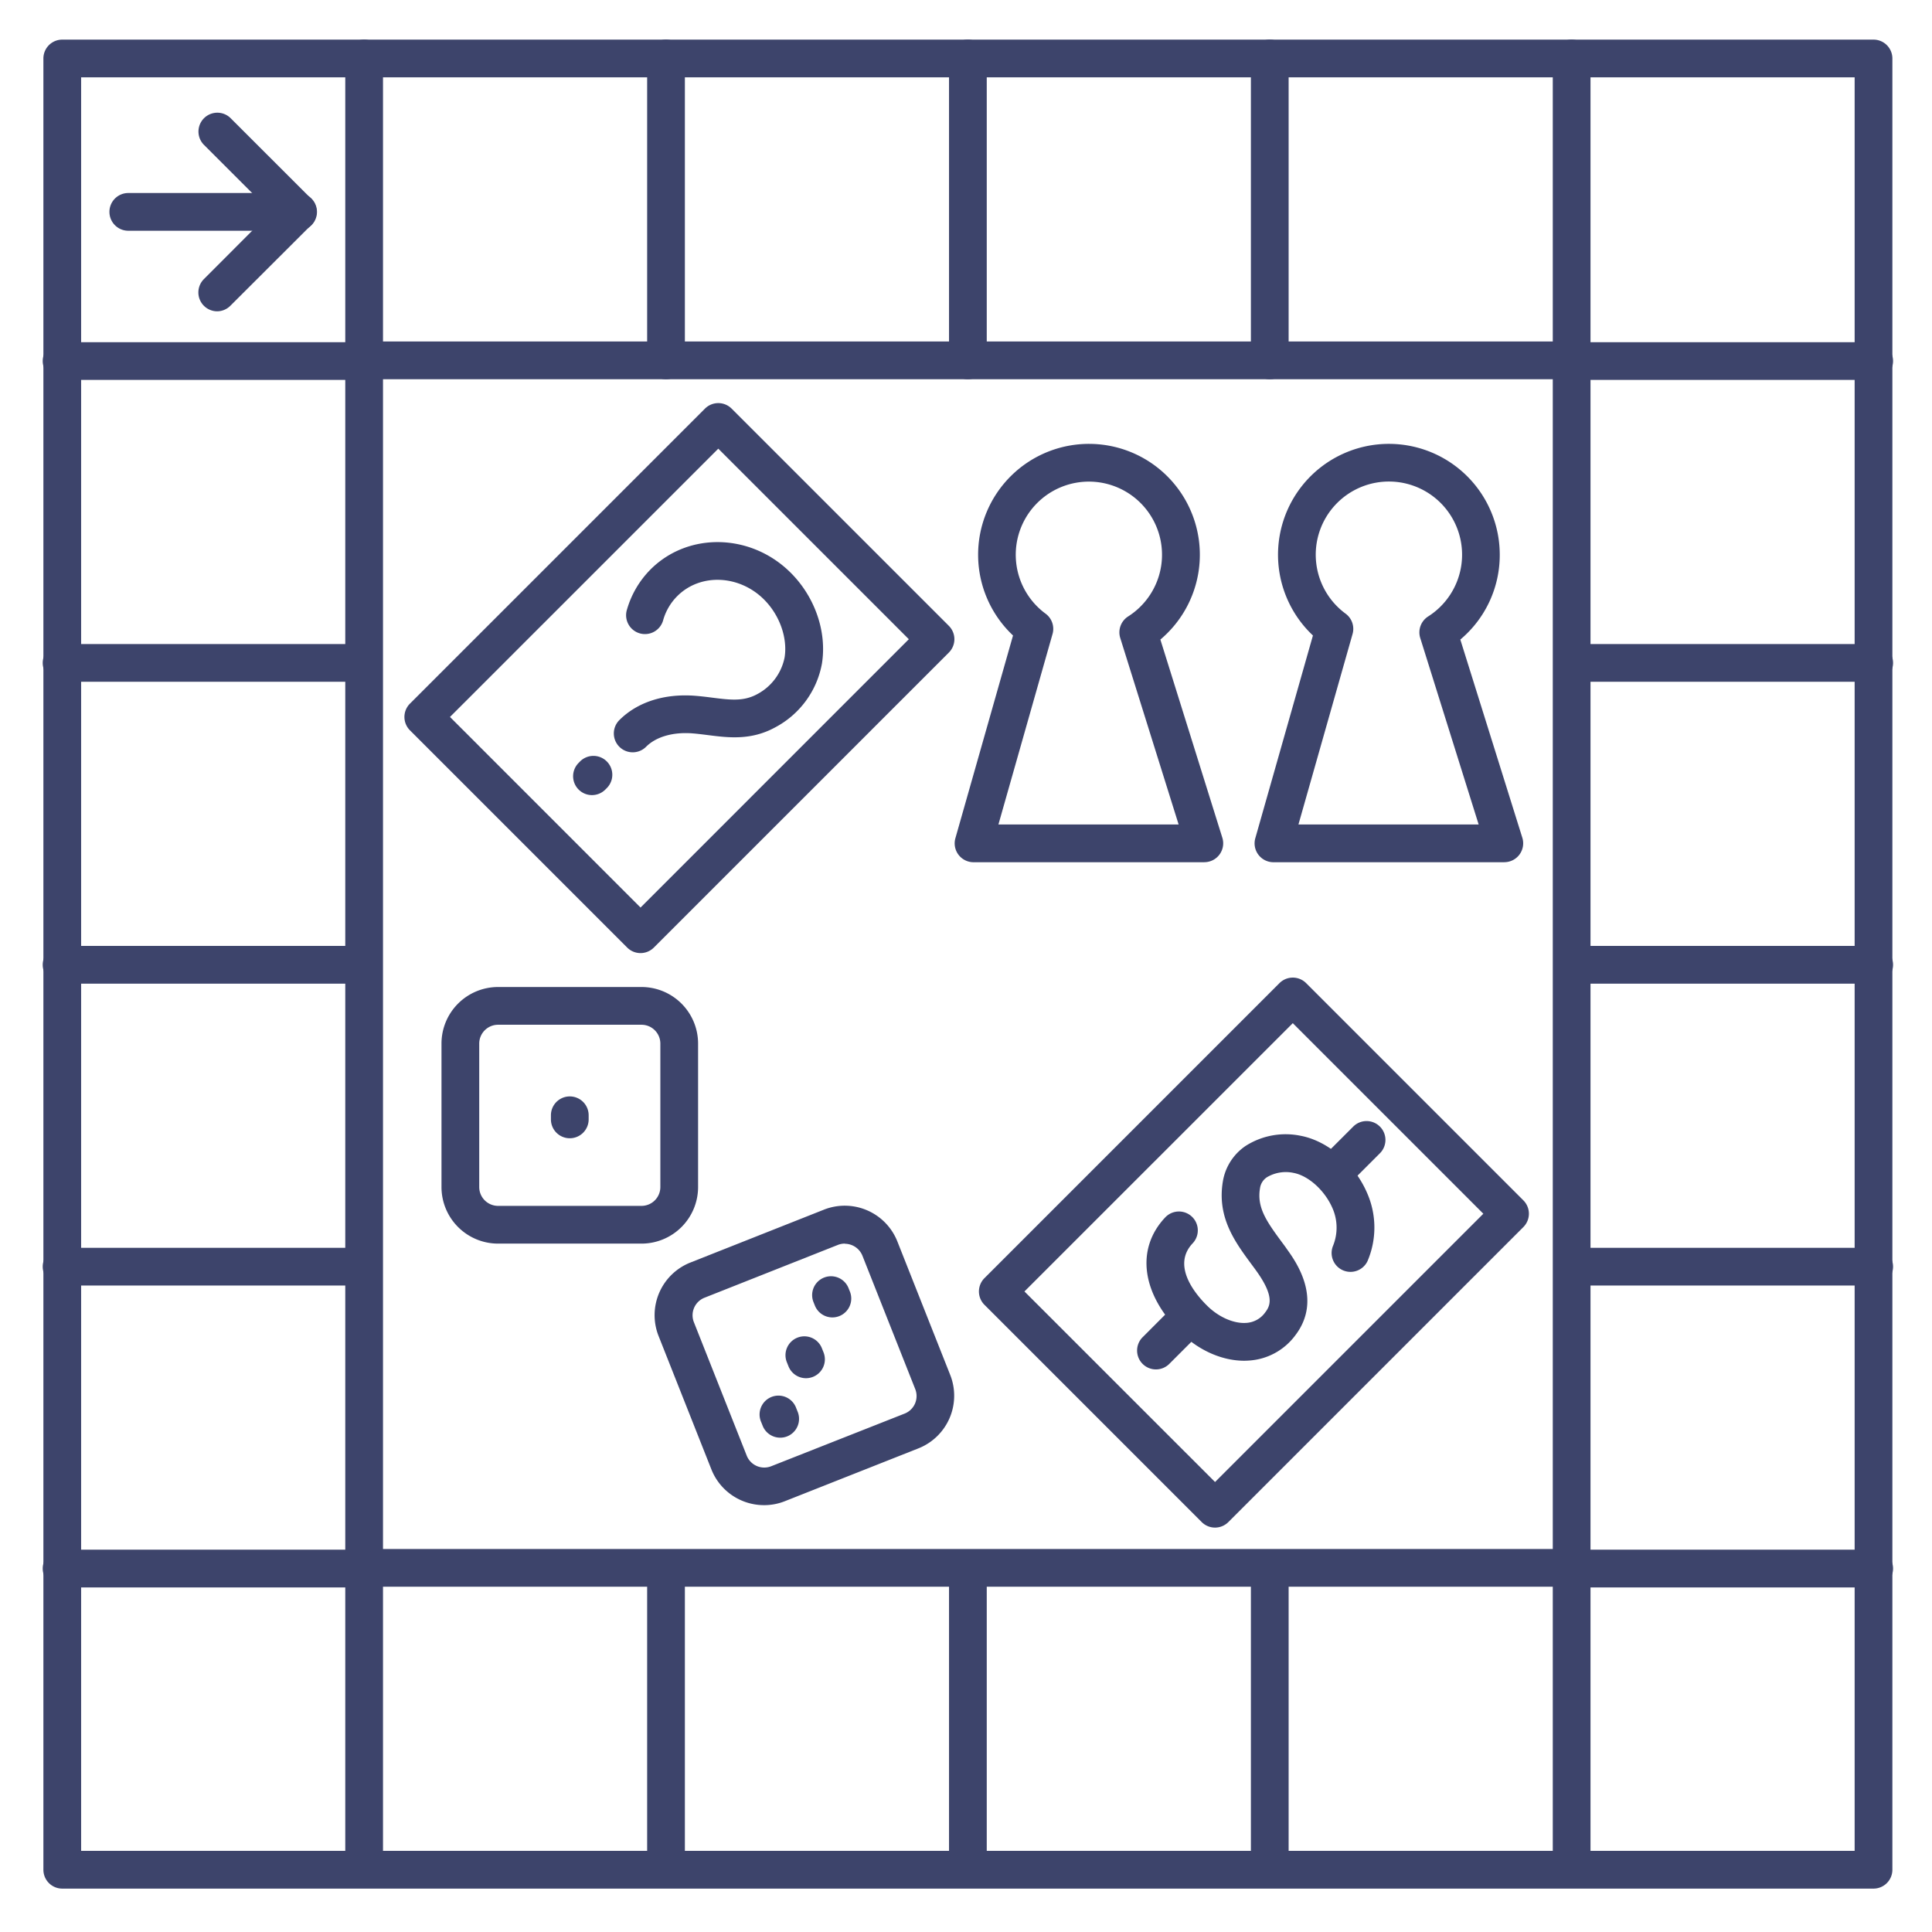 <?xml version="1.0" ?><svg id="Lines" viewBox="0 0 512 512" xmlns="http://www.w3.org/2000/svg"><defs><style>.cls-1{fill:#3d446b;}</style></defs><title/><path class="cls-1" d="M496.5,500.5H16.5a5,5,0,0,1-5-5V15.5a5,5,0,0,1,5-5h480a5,5,0,0,1,5,5v480A5,5,0,0,1,496.5,500.5Zm-475-10h470V20.5H21.5Z"/><path class="cls-1" d="M416.5,420.5H96.5a5,5,0,0,1-5-5V95.5a5,5,0,0,1,5-5h320a5,5,0,0,1,5,5v320A5,5,0,0,1,416.5,420.5Zm-315-10h310v-310h-310Z"/><path class="cls-1" d="M96.5,100.5a5,5,0,0,1-5-5v-80a5,5,0,0,1,10,0v80A5,5,0,0,1,96.5,100.5Z"/><path class="cls-1" d="M416.5,100.5a5,5,0,0,1-5-5v-80a5,5,0,0,1,10,0v80A5,5,0,0,1,416.5,100.5Z"/><path class="cls-1" d="M336.5,100.5a5,5,0,0,1-5-5v-80a5,5,0,0,1,10,0v80A5,5,0,0,1,336.5,100.5Z"/><path class="cls-1" d="M256.5,100.5a5,5,0,0,1-5-5v-80a5,5,0,0,1,10,0v80A5,5,0,0,1,256.5,100.5Z"/><path class="cls-1" d="M176.5,100.5a5,5,0,0,1-5-5v-80a5,5,0,0,1,10,0v80A5,5,0,0,1,176.5,100.5Z"/><path class="cls-1" d="M96.5,499.38a5,5,0,0,1-5-5V415.87a5,5,0,0,1,10,0v78.51A5,5,0,0,1,96.5,499.38Z"/><path class="cls-1" d="M416.5,499.38a5,5,0,0,1-5-5V415.87a5,5,0,0,1,10,0v78.51A5,5,0,0,1,416.5,499.38Z"/><path class="cls-1" d="M336.5,499.38a5,5,0,0,1-5-5V415.87a5,5,0,0,1,10,0v78.51A5,5,0,0,1,336.5,499.38Z"/><path class="cls-1" d="M256.5,499.38a5,5,0,0,1-5-5V415.87a5,5,0,0,1,10,0v78.51A5,5,0,0,1,256.5,499.38Z"/><path class="cls-1" d="M176.5,499.38a5,5,0,0,1-5-5V415.87a5,5,0,0,1,10,0v78.51A5,5,0,0,1,176.5,499.38Z"/><path class="cls-1" d="M496.68,100.68h-80a5,5,0,0,1,0-10h80a5,5,0,0,1,0,10Z"/><path class="cls-1" d="M496.68,420.68h-80a5,5,0,0,1,0-10h80a5,5,0,0,1,0,10Z"/><path class="cls-1" d="M496.68,340.68h-80a5,5,0,0,1,0-10h80a5,5,0,0,1,0,10Z"/><path class="cls-1" d="M496.68,260.68h-80a5,5,0,0,1,0-10h80a5,5,0,0,1,0,10Z"/><path class="cls-1" d="M496.68,180.68h-80a5,5,0,0,1,0-10h80a5,5,0,0,1,0,10Z"/><path class="cls-1" d="M96.32,100.68h-80a5,5,0,1,1,0-10h80a5,5,0,0,1,0,10Z"/><path class="cls-1" d="M96.32,420.68h-80a5,5,0,1,1,0-10h80a5,5,0,0,1,0,10Z"/><path class="cls-1" d="M96.32,340.68h-80a5,5,0,1,1,0-10h80a5,5,0,0,1,0,10Z"/><path class="cls-1" d="M96.32,260.68h-80a5,5,0,1,1,0-10h80a5,5,0,0,1,0,10Z"/><path class="cls-1" d="M96.32,180.68h-80a5,5,0,1,1,0-10h80a5,5,0,0,1,0,10Z"/><path class="cls-1" d="M169.75,252.58a5,5,0,0,1-3.54-1.47l-57.57-57.57a5,5,0,0,1,0-7.07l78.18-78.18a5,5,0,0,1,7.07,0l57.57,57.57a5,5,0,0,1,0,7.07l-78.18,78.18A5,5,0,0,1,169.75,252.58ZM119.25,190l50.5,50.51,71.1-71.11-50.5-50.5Z"/><path class="cls-1" d="M322,404.83a5,5,0,0,1-3.54-1.47l-57.57-57.57a5,5,0,0,1,0-7.07l78.18-78.18a5,5,0,0,1,7.07,0l57.57,57.57a5,5,0,0,1,0,7.07l-78.18,78.18A5,5,0,0,1,322,404.83Zm-50.51-62.58L322,392.75l71.1-71.1-50.5-50.5Z"/><path class="cls-1" d="M170,329.57H132a15,15,0,0,1-15-15v-38a15,15,0,0,1,15-15h38a15,15,0,0,1,15,15v38A15,15,0,0,1,170,329.57Zm-38-58a5,5,0,0,0-5,5v38a5,5,0,0,0,5,5h38a5,5,0,0,0,5-5v-38a5,5,0,0,0-5-5Z"/><path class="cls-1" d="M151,301.65a5,5,0,0,1-5-5v-1.09a5,5,0,0,1,10,0v1.09A5,5,0,0,1,151,301.65Z"/><path class="cls-1" d="M202.52,398.88a15,15,0,0,1-14-9.49l-14-35.36A15,15,0,0,1,183,334.57l35.36-14a15,15,0,0,1,19.46,8.45l14,35.36a15,15,0,0,1-8.45,19.46L208,397.83A14.82,14.82,0,0,1,202.52,398.88Zm21.36-69.31a5,5,0,0,0-1.82.34l-35.36,14a5,5,0,0,0-2.81,6.49l14,35.36a5,5,0,0,0,6.48,2.81l35.36-13.95h0a5,5,0,0,0,2.82-6.49l-14-35.36a5.06,5.06,0,0,0-4.67-3.16Z"/><path class="cls-1" d="M213.6,365.24a5,5,0,0,1-4.65-3.17l-.4-1a5,5,0,1,1,9.3-3.67l.4,1a5,5,0,0,1-2.82,6.49A5.12,5.12,0,0,1,213.6,365.24Z"/><path class="cls-1" d="M220.59,349.13a5,5,0,0,1-4.65-3.17l-.4-1a5,5,0,0,1,9.3-3.67l.4,1a5,5,0,0,1-2.82,6.49A4.91,4.91,0,0,1,220.59,349.13Z"/><path class="cls-1" d="M206.76,381a5,5,0,0,1-4.65-3.16l-.4-1a5,5,0,1,1,9.3-3.66l.4,1a5,5,0,0,1-2.82,6.48A4.91,4.91,0,0,1,206.76,381Z"/><path class="cls-1" d="M319.15,228.5H258a5,5,0,0,1-4.81-6.37l15.27-53.72a29.38,29.38,0,1,1,39.05,1.08L323.93,222a5,5,0,0,1-4.78,6.49Zm-54.56-10h47.76l-15.47-49.42a5,5,0,0,1,2.08-5.71,19.38,19.38,0,1,0-21.87-.74,5,5,0,0,1,1.84,5.4Z"/><path class="cls-1" d="M398.66,228.5H337.48a5,5,0,0,1-4.81-6.37l15.27-53.72A29.38,29.38,0,1,1,397.45,147,29.23,29.23,0,0,1,387,169.49L403.43,222a5,5,0,0,1-4.77,6.49Zm-54.56-10h47.76l-15.48-49.42a5,5,0,0,1,2.09-5.71,19.39,19.39,0,1,0-21.87-.74,5,5,0,0,1,1.84,5.4Z"/><path class="cls-1" d="M329.71,360.61c-5.77,0-11.91-2.67-16.67-7.31-10.5-10.23-12.17-22.27-4.25-30.67a5,5,0,1,1,7.28,6.86c-5.68,6,.87,13.65,3.95,16.65s7.05,4.68,10.28,4.44a6.64,6.64,0,0,0,5-2.79c1.39-1.81,2.46-4.3-2.42-11.08-.46-.64-.93-1.27-1.39-1.89-4.24-5.75-9-12.26-7.42-21.72a14.15,14.15,0,0,1,6-9.4A19.7,19.7,0,0,1,344.72,301c7.31,1.4,14.42,7.6,17.69,15.42a22.68,22.68,0,0,1,0,17.78,5,5,0,0,1-9.16-4,12.81,12.81,0,0,0-.08-9.91c-2-4.71-6.33-8.69-10.36-9.46a9.82,9.82,0,0,0-7.06,1.15,4.16,4.16,0,0,0-1.83,2.88c-.86,5,1.57,8.61,5.61,14.08.48.66,1,1.32,1.45,2,2.39,3.31,9.64,13.38,2.24,23A16.56,16.56,0,0,1,331,360.56C330.59,360.59,330.15,360.61,329.71,360.61Z"/><path class="cls-1" d="M353.36,315.89a5,5,0,0,1-3.54-8.54l8.74-8.73a5,5,0,1,1,7.07,7.07l-8.73,8.73A5,5,0,0,1,353.36,315.89Z"/><path class="cls-1" d="M306.34,362.91a5,5,0,0,1-3.53-8.54l9.06-9.07a5,5,0,0,1,7.07,7.08l-9.06,9.06A5,5,0,0,1,306.34,362.91Z"/><path class="cls-1" d="M167.67,199.37a5,5,0,0,1-3.54-8.53c4.79-4.79,11.93-7.08,20.1-6.45,1.63.13,3.16.32,4.64.51,4.73.6,8.15,1,11.7-.89a14.13,14.13,0,0,0,7.36-9.79c.82-5.19-1.32-11.21-5.45-15.34-6.6-6.59-16.92-7-23-.9a14.63,14.63,0,0,0-3.71,6.29,5,5,0,1,1-9.6-2.78,24.84,24.84,0,0,1,6.24-10.59c10-10,26.67-9.58,37.16.91,6.41,6.41,9.58,15.6,8.26,24a24,24,0,0,1-12.49,17c-6.36,3.45-12.39,2.68-17.71,2-1.36-.17-2.76-.35-4.14-.46-5.16-.39-9.62.9-12.27,3.55A5,5,0,0,1,167.67,199.37Z"/><path class="cls-1" d="M156.88,210.71a5,5,0,0,1-3.53-8.54l.38-.39a5,5,0,1,1,7.07,7.08l-.39.39A5,5,0,0,1,156.88,210.71Z"/><path class="cls-1" d="M79,61.15H34a5,5,0,0,1,0-10H79a5,5,0,0,1,0,10Z"/><path class="cls-1" d="M57.55,82.5A5,5,0,0,1,54,74L71.82,56.15,54,38.34a5,5,0,0,1,7.07-7.07L82.43,52.62a5,5,0,0,1,0,7.07L61.08,81A5,5,0,0,1,57.55,82.5Z"/></svg>